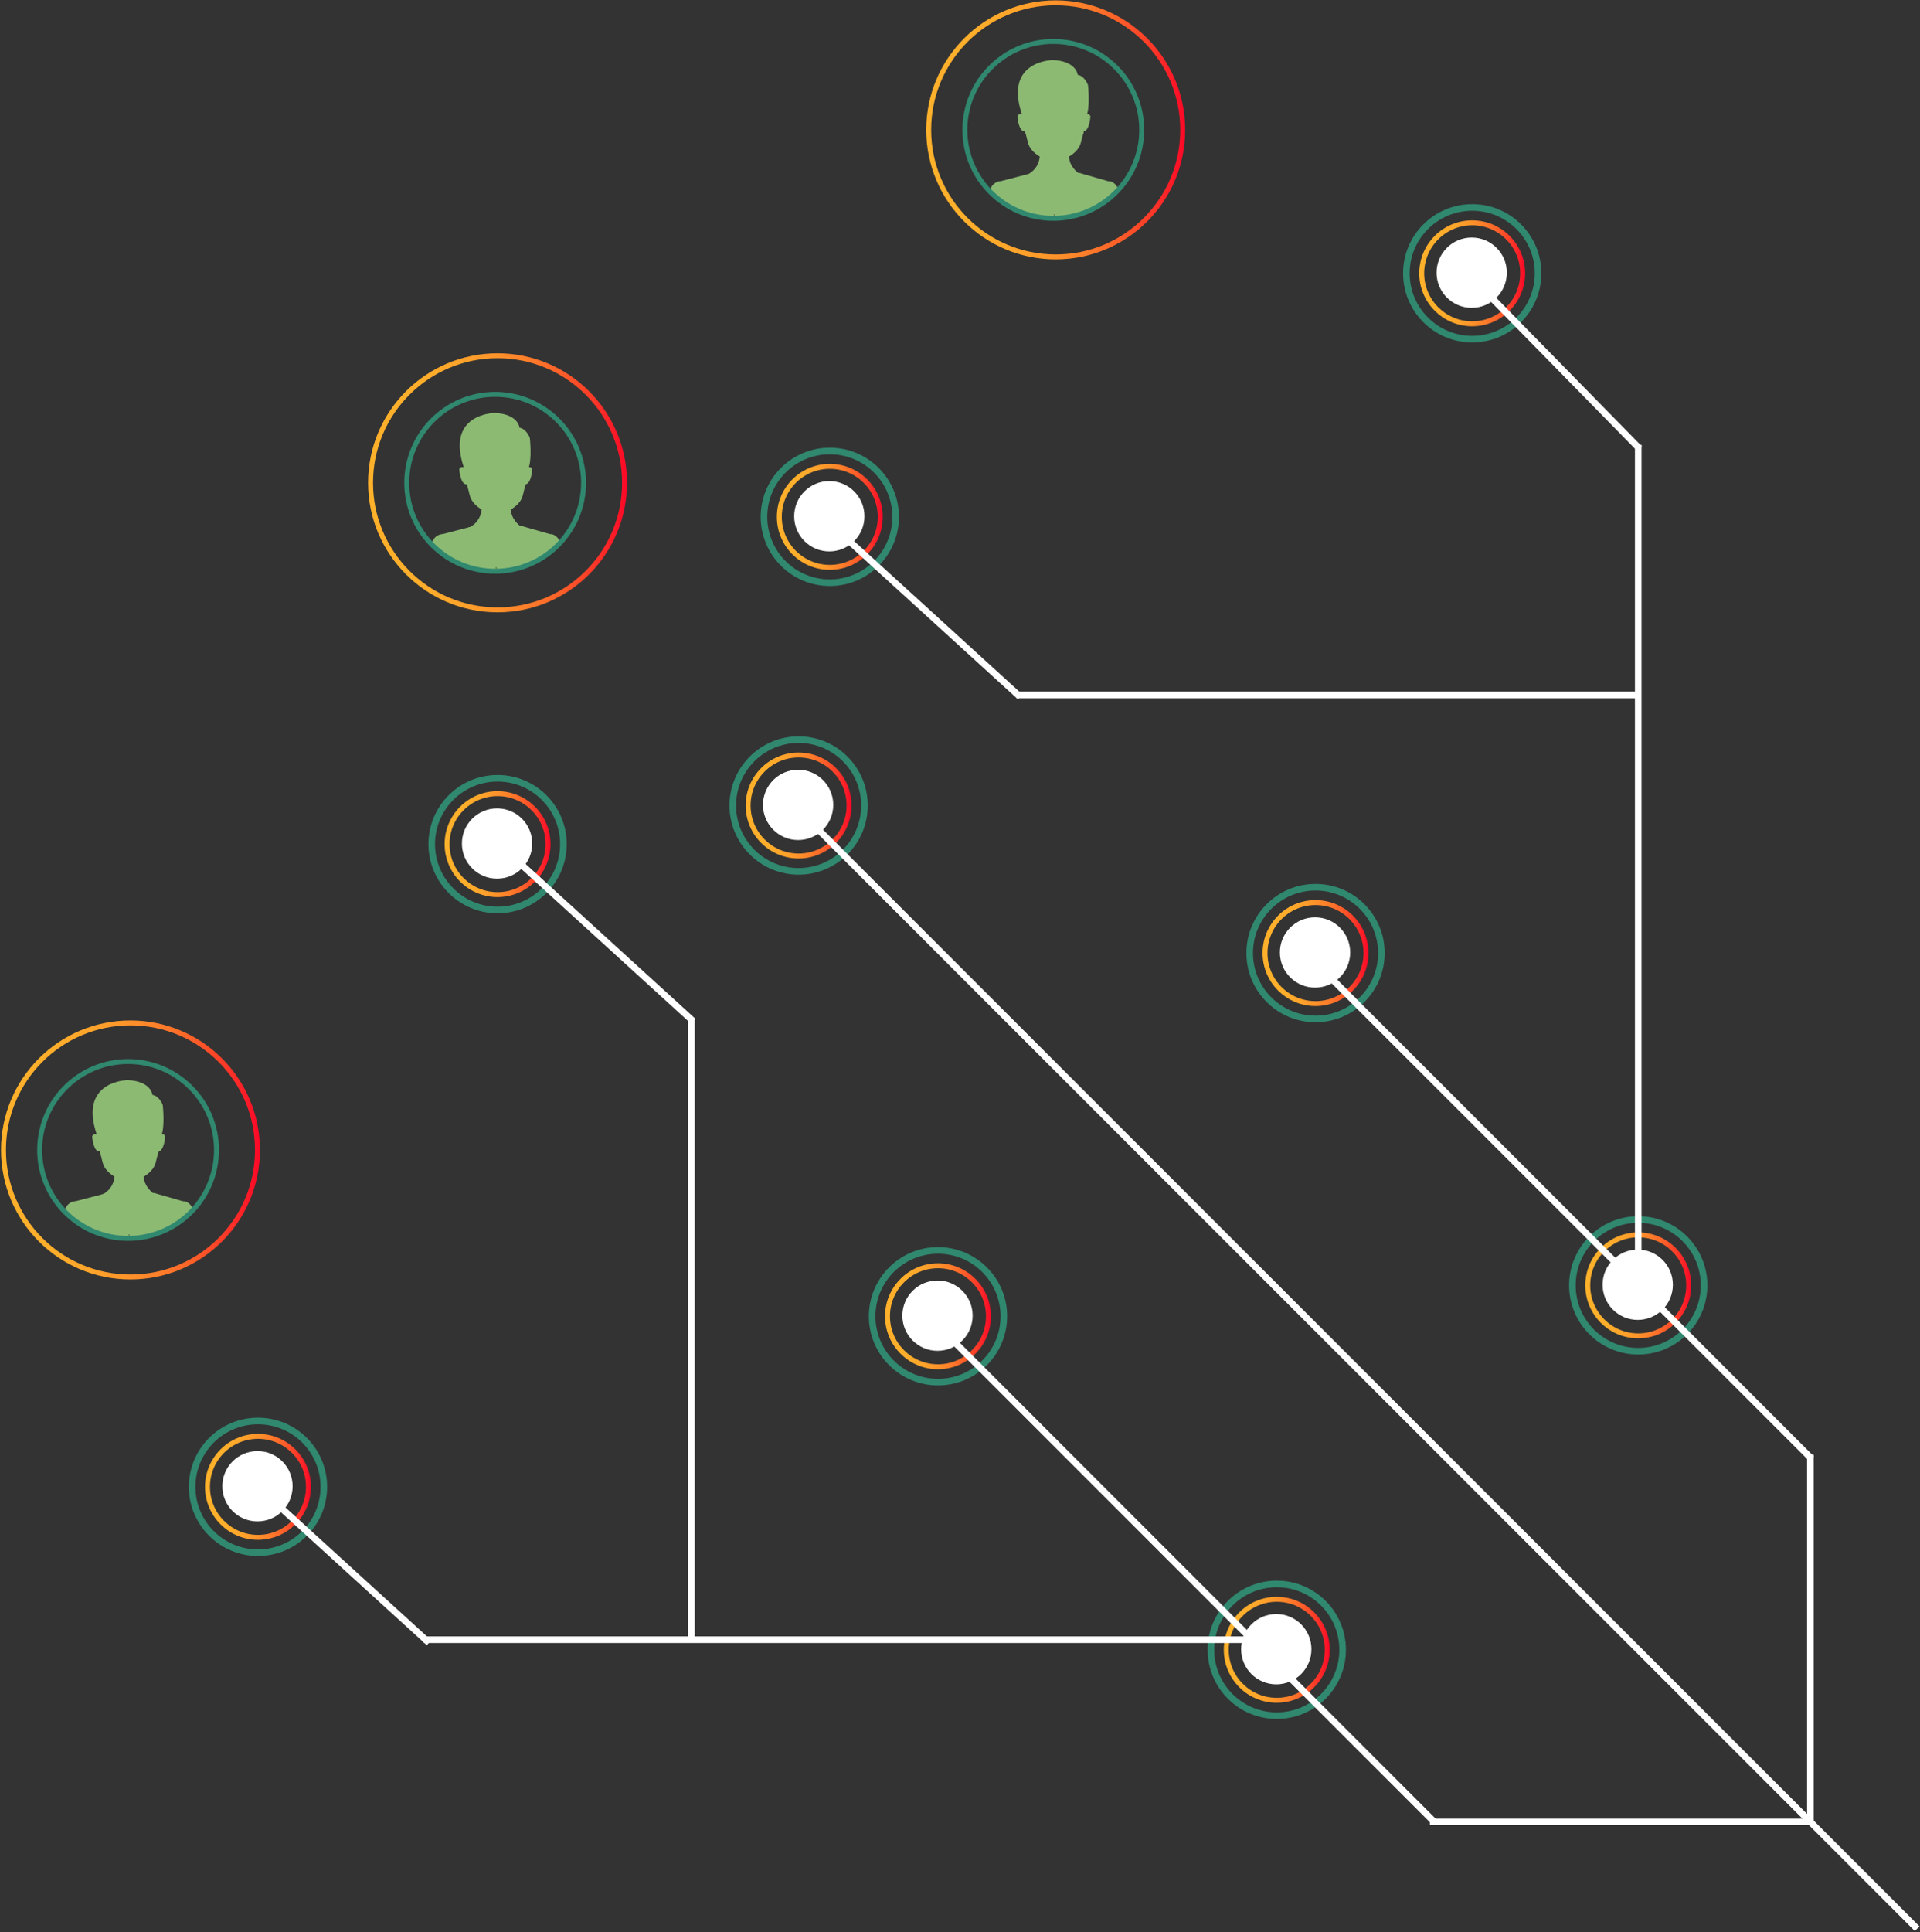 <svg width="1165" height="1172" viewBox="0 0 1165 1172" fill="none" xmlns="http://www.w3.org/2000/svg">
<rect x="0" y="0" width="1165" height="1172" fill="#333333" stroke="none"/>
<path d="M933.24 165.79C933.24 187.85 915.35 205.74 893.29 205.74C871.22 205.74 853.34 187.85 853.34 165.79C853.34 143.72 871.23 125.84 893.29 125.84C915.35 125.84 933.24 143.72 933.24 165.79Z" stroke="#30886F" stroke-width="4" stroke-miterlimit="10"/>
<path d="M923.909 165.79C923.909 182.7 910.199 196.42 893.279 196.42C876.359 196.42 862.649 182.7 862.649 165.79C862.649 148.87 876.359 135.16 893.279 135.16C910.199 135.16 923.909 148.87 923.909 165.79Z" stroke="url(#paint0_linear)" stroke-width="3" stroke-miterlimit="10"/>
<path d="M914.31 165.42C914.31 177.2 904.77 186.74 892.99 186.74C881.21 186.74 871.66 177.19 871.66 165.42C871.66 153.64 881.21 144.1 892.99 144.1C904.77 144.1 914.31 153.64 914.31 165.42Z" fill="white"/>
<path d="M543.459 313.53C543.459 335.59 525.57 353.48 503.51 353.48C481.44 353.48 463.56 335.59 463.56 313.53C463.56 291.46 481.45 273.58 503.51 273.58C525.57 273.58 543.459 291.47 543.459 313.53Z" stroke="#30886F" stroke-width="4" stroke-miterlimit="10"/>
<path d="M534.13 313.53C534.13 330.44 520.42 344.16 503.5 344.16C486.58 344.16 472.87 330.44 472.87 313.53C472.87 296.61 486.58 282.9 503.5 282.9C520.42 282.9 534.13 296.62 534.13 313.53Z" stroke="url(#paint1_linear)" stroke-width="3" stroke-miterlimit="10"/>
<path d="M524.53 313.16C524.53 324.94 514.99 334.48 503.21 334.48C491.43 334.48 481.88 324.93 481.88 313.16C481.88 301.38 491.43 291.84 503.21 291.84C514.99 291.84 524.53 301.38 524.53 313.16Z" fill="white"/>
<path d="M524.53 488.64C524.53 510.7 506.64 528.59 484.58 528.59C462.51 528.59 444.63 510.7 444.63 488.64C444.63 466.57 462.52 448.69 484.58 448.69C506.64 448.69 524.53 466.58 524.53 488.64Z" stroke="#30886F" stroke-width="4" stroke-miterlimit="10"/>
<path d="M515.199 488.64C515.199 505.55 501.489 519.27 484.569 519.27C467.649 519.27 453.939 505.55 453.939 488.64C453.939 471.72 467.649 458.01 484.569 458.01C501.489 458.01 515.199 471.72 515.199 488.64Z" stroke="url(#paint2_linear)" stroke-width="3" stroke-miterlimit="10"/>
<path d="M505.6 488.27C505.6 500.05 496.06 509.59 484.28 509.59C472.5 509.59 462.95 500.04 462.95 488.27C462.95 476.5 472.5 466.95 484.28 466.95C496.06 466.95 505.6 476.49 505.6 488.27Z" fill="white"/>
<path d="M341.86 512.07C341.86 534.13 323.97 552.02 301.91 552.02C279.84 552.02 261.96 534.13 261.96 512.07C261.96 490 279.85 472.12 301.91 472.12C323.97 472.12 341.86 490.01 341.86 512.07Z" stroke="#30886F" stroke-width="4" stroke-miterlimit="10"/>
<path d="M332.54 512.07C332.54 528.98 318.83 542.7 301.91 542.7C284.99 542.7 271.28 528.98 271.28 512.07C271.28 495.15 284.99 481.44 301.91 481.44C318.82 481.44 332.54 495.16 332.54 512.07Z" stroke="url(#paint3_linear)" stroke-width="3" stroke-miterlimit="10"/>
<path d="M322.93 511.7C322.93 523.48 313.39 533.02 301.61 533.02C289.83 533.02 280.28 523.47 280.28 511.7C280.28 499.93 289.83 490.38 301.61 490.38C313.39 490.38 322.93 499.92 322.93 511.7Z" fill="white"/>
<path d="M196.49 901.95C196.49 924.01 178.6 941.9 156.54 941.9C134.47 941.9 116.59 924.01 116.59 901.95C116.59 879.88 134.48 862 156.54 862C178.6 862 196.49 879.89 196.49 901.95Z" stroke="#30886F" stroke-width="4" stroke-miterlimit="10"/>
<path d="M187.159 901.95C187.159 918.86 173.449 932.58 156.529 932.58C139.609 932.58 125.899 918.86 125.899 901.95C125.899 885.03 139.609 871.32 156.529 871.32C173.449 871.32 187.159 885.04 187.159 901.95Z" stroke="url(#paint4_linear)" stroke-width="3" stroke-miterlimit="10"/>
<path d="M177.549 901.58C177.549 913.36 168.009 922.9 156.229 922.9C144.449 922.9 134.899 913.35 134.899 901.58C134.899 889.8 144.449 880.26 156.229 880.26C168.009 880.26 177.549 889.8 177.549 901.58Z" fill="white"/>
<path d="M609.1 798.48C609.1 820.54 591.21 838.43 569.15 838.43C547.08 838.43 529.2 820.54 529.2 798.48C529.2 776.41 547.09 758.53 569.15 758.53C591.21 758.53 609.1 776.42 609.1 798.48Z" stroke="#30886F" stroke-width="4" stroke-miterlimit="10"/>
<path d="M599.77 798.48C599.77 815.39 586.06 829.11 569.14 829.11C552.22 829.11 538.51 815.39 538.51 798.48C538.51 781.56 552.22 767.85 569.14 767.85C586.06 767.85 599.77 781.57 599.77 798.48Z" stroke="url(#paint5_linear)" stroke-width="3" stroke-miterlimit="10"/>
<path d="M590.17 798.11C590.17 809.89 580.629 819.43 568.849 819.43C557.069 819.43 547.52 809.88 547.52 798.11C547.52 786.33 557.069 776.79 568.849 776.79C580.629 776.79 590.17 786.33 590.17 798.11Z" fill="white"/>
<path d="M814.66 1000.8C814.66 1022.86 796.77 1040.75 774.71 1040.75C752.64 1040.75 734.76 1022.86 734.76 1000.8C734.76 978.73 752.65 960.85 774.71 960.85C796.77 960.85 814.66 978.73 814.66 1000.8Z" stroke="#30886F" stroke-width="4" stroke-miterlimit="10"/>
<path d="M805.329 1000.8C805.329 1017.71 791.619 1031.43 774.699 1031.43C757.779 1031.43 744.069 1017.71 744.069 1000.8C744.069 983.88 757.779 970.17 774.699 970.17C791.619 970.17 805.329 983.88 805.329 1000.8Z" stroke="url(#paint6_linear)" stroke-width="3" stroke-miterlimit="10"/>
<path d="M795.73 1000.43C795.73 1012.21 786.19 1021.75 774.41 1021.75C762.63 1021.75 753.08 1012.2 753.08 1000.43C753.08 988.65 762.63 979.11 774.41 979.11C786.19 979.11 795.73 988.65 795.73 1000.43Z" fill="white"/>
<path d="M1033.98 779.73C1033.98 801.79 1016.09 819.68 994.03 819.68C971.96 819.68 954.08 801.79 954.08 779.73C954.08 757.66 971.97 739.78 994.03 739.78C1016.1 739.77 1033.98 757.66 1033.98 779.73Z" stroke="#30886F" stroke-width="4" stroke-miterlimit="10"/>
<path d="M1024.66 779.73C1024.66 796.64 1010.95 810.36 994.029 810.36C977.109 810.36 963.399 796.64 963.399 779.73C963.399 762.81 977.109 749.1 994.029 749.1C1010.95 749.1 1024.66 762.81 1024.66 779.73Z" stroke="url(#paint7_linear)" stroke-width="3" stroke-miterlimit="10"/>
<path d="M1015.05 779.35C1015.05 791.13 1005.51 800.67 993.729 800.67C981.949 800.67 972.399 791.12 972.399 779.35C972.399 767.57 981.949 758.03 993.729 758.03C1005.51 758.03 1015.05 767.57 1015.05 779.35Z" fill="white"/>
<path d="M838.18 578.16C838.18 600.22 820.29 618.11 798.23 618.11C776.16 618.11 758.28 600.22 758.28 578.16C758.28 556.09 776.17 538.21 798.23 538.21C820.29 538.21 838.18 556.1 838.18 578.16Z" stroke="#30886F" stroke-width="4" stroke-miterlimit="10"/>
<path d="M828.85 578.16C828.85 595.07 815.14 608.79 798.22 608.79C781.3 608.79 767.59 595.07 767.59 578.16C767.59 561.24 781.3 547.53 798.22 547.53C815.14 547.53 828.85 561.24 828.85 578.16Z" stroke="url(#paint8_linear)" stroke-width="3" stroke-miterlimit="10"/>
<path d="M819.25 577.79C819.25 589.57 809.71 599.11 797.93 599.11C786.15 599.11 776.6 589.56 776.6 577.79C776.6 566.01 786.15 556.47 797.93 556.47C809.71 556.47 819.25 566.01 819.25 577.79Z" fill="white"/>
<path d="M496.551 503.28L1163.27 1170" stroke="white" stroke-width="4" stroke-miterlimit="10"/>
<path d="M792.471 578.16L1099.19 884.88" stroke="white" stroke-width="4" stroke-miterlimit="10"/>
<path d="M563.51 798.48L870.23 1105.2" stroke="white" stroke-width="4" stroke-miterlimit="10"/>
<path d="M1098.47 882.36V1107" stroke="white" stroke-width="4" stroke-miterlimit="10"/>
<path d="M867.59 1105.2H1098.47" stroke="white" stroke-width="4" stroke-miterlimit="10"/>
<path d="M257.09 994.68H759.71" stroke="white" stroke-width="4" stroke-miterlimit="10"/>
<path d="M994.03 269.84V779.72" stroke="white" stroke-width="4" stroke-miterlimit="10"/>
<path d="M419.561 994.68V617.47" stroke="white" stroke-width="4" stroke-miterlimit="10"/>
<path d="M994.03 421.56H616.82" stroke="white" stroke-width="4" stroke-miterlimit="10"/>
<path d="M316.86 524.93L420.65 619.51" stroke="white" stroke-width="4" stroke-miterlimit="10"/>
<path d="M156.53 901.95L260.32 996.53" stroke="white" stroke-width="4" stroke-miterlimit="10"/>
<path d="M515.271 328.2L619.061 422.78" stroke="white" stroke-width="4" stroke-miterlimit="10"/>
<path d="M896.521 171.92L994.83 272.18" stroke="white" stroke-width="4" stroke-miterlimit="10"/>
<path d="M156.23 697.591C156.23 740.151 121.73 774.651 79.17 774.651C36.6 774.651 2.11 740.151 2.11 697.591C2.11 655.021 36.6 620.521 79.17 620.521C121.73 620.531 156.23 655.031 156.23 697.591Z" stroke="url(#paint9_linear)" stroke-width="3" stroke-miterlimit="10"/>
<path d="M100.25 689.37C99.74 688.1 98.78 687.91 97.89 688.07C98 686.42 98.05 684.59 98.06 682.4C98.1 666.55 89.57 661.96 78.38 661.65H78.37C67.19 661.96 58.65 666.56 58.7 682.4C58.7 684.66 58.76 686.53 58.87 688.23C57.86 687.89 56.55 687.82 55.92 689.38C55.92 689.38 56.58 699.03 60.6 698.53C61.07 700.44 61.63 702.62 62.32 705.29C64.21 712.71 74.29 716.62 78.13 716.87C78.21 716.86 78.3 716.86 78.39 716.85C78.47 716.86 78.56 716.86 78.64 716.87C82.48 716.61 92.56 712.7 94.45 705.29C95.13 702.62 95.7 700.43 96.16 698.52C99.66 698.05 100.25 689.37 100.25 689.37Z" fill="#8CBA73"/>
<path d="M58.961 688.96L60.711 699.48L62.161 700.42L60.711 685.66L63.201 679.77C76.921 675.55 79.401 669.41 79.401 669.41C95.751 669.74 93.541 681.1 93.541 681.1L95.941 686.2L94.491 700.97L95.941 700.03L97.691 689.51C100.331 683.72 98.741 670.3 98.741 670.3C98.741 670.3 96.751 664.83 92.511 664.2C92.511 664.2 91.861 655.87 77.521 655.23C77.521 655.22 47.111 655.38 58.961 688.96Z" fill="#8CBA73"/>
<path d="M62.73 724.3L45.9 728.68C45.13 728.72 43.86 728.9 42.56 729.69C39.64 731.47 39.14 734.8 39.07 735.32C46.27 739.93 53.46 744.54 60.66 749.15C65.75 750.4 72.97 751.59 81.59 751.1C88.44 750.72 94.21 749.39 98.59 748.04C104.95 743.48 111.31 738.92 117.68 734.36C117.27 733.4 115.39 729.26 111.91 728.74C111.6 728.69 111.27 728.67 110.91 728.69C105.04 727 99.16 725.32 93.29 723.63L78.34 749.65L62.73 724.3Z" fill="#8CBA73"/>
<path d="M69.46 713.74C69.46 713.74 69.39 720.5 62.73 724.3L52.95 728.12L68.6 749H86.82L104.84 728.12L92.71 723.63C92.71 723.63 87.27 719.61 87.29 713.74" fill="#8CBA73"/>
<path d="M131.37 697.59C131.37 727.22 107.36 751.24 77.73 751.24C48.1 751.24 24.07 727.22 24.07 697.59C24.07 667.96 48.1 643.94 77.73 643.94C107.36 643.94 131.37 667.96 131.37 697.59Z" stroke="#30886F" stroke-width="3" stroke-miterlimit="10"/>
<path d="M378.971 292.88C378.971 335.44 344.471 369.94 301.911 369.94C259.341 369.94 224.851 335.44 224.851 292.88C224.851 250.31 259.341 215.81 301.911 215.81C344.471 215.81 378.971 250.32 378.971 292.88Z" stroke="url(#paint10_linear)" stroke-width="3" stroke-miterlimit="10"/>
<path d="M322.99 284.66C322.48 283.39 321.52 283.2 320.63 283.36C320.74 281.71 320.79 279.88 320.8 277.69C320.84 261.84 312.31 257.25 301.12 256.94H301.11C289.93 257.25 281.39 261.85 281.44 277.69C281.44 279.95 281.5 281.82 281.61 283.52C280.6 283.18 279.29 283.11 278.66 284.67C278.66 284.67 279.32 294.32 283.34 293.82C283.81 295.73 284.37 297.91 285.06 300.58C286.95 308 297.03 311.91 300.87 312.16C300.95 312.15 301.04 312.15 301.13 312.14C301.21 312.15 301.3 312.15 301.38 312.16C305.22 311.9 315.3 307.99 317.19 300.58C317.87 297.91 318.44 295.72 318.9 293.81C322.39 293.34 322.99 284.66 322.99 284.66Z" fill="#8CBA73"/>
<path d="M281.69 284.25L283.44 294.77L284.89 295.71L283.44 280.95L285.93 275.06C299.65 270.84 302.13 264.7 302.13 264.7C318.48 265.03 316.27 276.39 316.27 276.39L318.67 281.49L317.22 296.26L318.67 295.32L320.42 284.8C323.06 279.01 321.47 265.59 321.47 265.59C321.47 265.59 319.48 260.12 315.24 259.49C315.24 259.49 314.59 251.16 300.25 250.52C300.26 250.5 269.84 250.67 281.69 284.25Z" fill="#8CBA73"/>
<path d="M285.471 319.59L268.641 323.97C267.871 324.01 266.601 324.19 265.301 324.98C262.381 326.76 261.881 330.09 261.811 330.61C269.011 335.22 276.201 339.83 283.401 344.44C288.491 345.69 295.711 346.88 304.331 346.39C311.181 346.01 316.951 344.68 321.331 343.33C327.691 338.77 334.051 334.21 340.421 329.65C340.011 328.69 338.131 324.55 334.651 324.03C334.341 323.98 334.011 323.96 333.651 323.98C327.781 322.29 321.901 320.61 316.031 318.92L301.081 344.94L285.471 319.59Z" fill="#8CBA73"/>
<path d="M292.2 309.03C292.2 309.03 292.13 315.79 285.47 319.59L275.69 323.41L291.34 344.29H309.56L327.58 323.41L315.45 318.92C315.45 318.92 310.01 314.9 310.03 309.03" fill="#8CBA73"/>
<path d="M354.101 292.88C354.101 322.51 330.091 346.53 300.461 346.53C270.831 346.53 246.801 322.51 246.801 292.88C246.801 263.25 270.831 239.23 300.461 239.23C330.091 239.23 354.101 263.25 354.101 292.88Z" stroke="#30886F" stroke-width="3" stroke-miterlimit="10"/>
<path d="M717.631 78.79C717.631 121.35 683.131 155.85 640.571 155.85C598.001 155.85 563.511 121.35 563.511 78.79C563.511 36.22 598.001 1.72 640.571 1.72C683.131 1.72 717.631 36.22 717.631 78.79Z" stroke="url(#paint11_linear)" stroke-width="3" stroke-miterlimit="10"/>
<path d="M661.65 70.57C661.14 69.3 660.18 69.11 659.29 69.27C659.4 67.62 659.45 65.79 659.46 63.6C659.5 47.75 650.97 43.16 639.78 42.85H639.77C628.59 43.16 620.05 47.76 620.1 63.6C620.1 65.86 620.16 67.73 620.27 69.43C619.26 69.09 617.95 69.02 617.32 70.58C617.32 70.58 617.98 80.23 622 79.73C622.47 81.64 623.03 83.82 623.72 86.49C625.61 93.91 635.69 97.82 639.53 98.07C639.61 98.06 639.7 98.06 639.79 98.05C639.87 98.06 639.96 98.06 640.04 98.07C643.88 97.81 653.96 93.9 655.85 86.49C656.53 83.82 657.1 81.63 657.56 79.72C661.05 79.25 661.65 70.57 661.65 70.57Z" fill="#8CBA73"/>
<path d="M620.351 70.15L622.101 80.67L623.551 81.61L622.101 66.85L624.591 60.96C638.311 56.74 640.791 50.6 640.791 50.6C657.141 50.93 654.931 62.29 654.931 62.29L657.331 67.39L655.881 82.16L657.331 81.22L659.081 70.7C661.721 64.91 660.131 51.49 660.131 51.49C660.131 51.49 658.141 46.02 653.901 45.39C653.901 45.39 653.251 37.06 638.911 36.42C638.921 36.41 608.501 36.58 620.351 70.15Z" fill="#8CBA73"/>
<path d="M624.131 105.5L607.301 109.88C606.531 109.92 605.261 110.1 603.961 110.89C601.041 112.67 600.541 116 600.471 116.52C607.671 121.13 614.861 125.74 622.061 130.35C627.151 131.6 634.371 132.79 642.991 132.3C649.841 131.92 655.611 130.59 659.991 129.24C666.351 124.68 672.711 120.12 679.081 115.56C678.671 114.6 676.791 110.46 673.311 109.94C673.001 109.89 672.671 109.87 672.311 109.89C666.441 108.2 660.561 106.52 654.691 104.83L639.741 130.85L624.131 105.5Z" fill="#8CBA73"/>
<path d="M630.861 94.94C630.861 94.94 630.791 101.7 624.131 105.5L614.351 109.32L630.001 130.2H648.221L666.241 109.32L654.111 104.83C654.111 104.83 648.671 100.81 648.691 94.94" fill="#8CBA73"/>
<path d="M692.76 78.79C692.76 108.42 668.75 132.44 639.12 132.44C609.49 132.44 585.46 108.42 585.46 78.79C585.46 49.16 609.49 25.14 639.12 25.14C668.75 25.14 692.76 49.15 692.76 78.79Z" stroke="#30886F" stroke-width="3" stroke-miterlimit="10"/>
<defs>
<linearGradient id="paint0_linear" x1="861.158" y1="165.791" x2="925.413" y2="165.791" gradientUnits="userSpaceOnUse">
<stop stop-color="#FEB12B"/>
<stop offset="0.198" stop-color="#FEAE2B"/>
<stop offset="0.352" stop-color="#FEA42B"/>
<stop offset="0.492" stop-color="#FD932A"/>
<stop offset="0.623" stop-color="#FD7C2A"/>
<stop offset="0.748" stop-color="#FD5E29"/>
<stop offset="0.869" stop-color="#FC3928"/>
<stop offset="0.984" stop-color="#FB0E27"/>
<stop offset="0.995" stop-color="#FB0927"/>
</linearGradient>
<linearGradient id="paint1_linear" x1="471.379" y1="313.534" x2="535.635" y2="313.534" gradientUnits="userSpaceOnUse">
<stop stop-color="#FEB12B"/>
<stop offset="0.198" stop-color="#FEAE2B"/>
<stop offset="0.352" stop-color="#FEA42B"/>
<stop offset="0.492" stop-color="#FD932A"/>
<stop offset="0.623" stop-color="#FD7C2A"/>
<stop offset="0.748" stop-color="#FD5E29"/>
<stop offset="0.869" stop-color="#FC3928"/>
<stop offset="0.984" stop-color="#FB0E27"/>
<stop offset="0.995" stop-color="#FB0927"/>
</linearGradient>
<linearGradient id="paint2_linear" x1="452.448" y1="488.642" x2="516.703" y2="488.642" gradientUnits="userSpaceOnUse">
<stop stop-color="#FEB12B"/>
<stop offset="0.198" stop-color="#FEAE2B"/>
<stop offset="0.352" stop-color="#FEA42B"/>
<stop offset="0.492" stop-color="#FD932A"/>
<stop offset="0.623" stop-color="#FD7C2A"/>
<stop offset="0.748" stop-color="#FD5E29"/>
<stop offset="0.869" stop-color="#FC3928"/>
<stop offset="0.984" stop-color="#FB0E27"/>
<stop offset="0.995" stop-color="#FB0927"/>
</linearGradient>
<linearGradient id="paint3_linear" x1="269.781" y1="512.073" x2="334.037" y2="512.073" gradientUnits="userSpaceOnUse">
<stop stop-color="#FEB12B"/>
<stop offset="0.198" stop-color="#FEAE2B"/>
<stop offset="0.352" stop-color="#FEA42B"/>
<stop offset="0.492" stop-color="#FD932A"/>
<stop offset="0.623" stop-color="#FD7C2A"/>
<stop offset="0.748" stop-color="#FD5E29"/>
<stop offset="0.869" stop-color="#FC3928"/>
<stop offset="0.984" stop-color="#FB0E27"/>
<stop offset="0.995" stop-color="#FB0927"/>
</linearGradient>
<linearGradient id="paint4_linear" x1="124.404" y1="901.953" x2="188.66" y2="901.953" gradientUnits="userSpaceOnUse">
<stop stop-color="#FEB12B"/>
<stop offset="0.198" stop-color="#FEAE2B"/>
<stop offset="0.352" stop-color="#FEA42B"/>
<stop offset="0.492" stop-color="#FD932A"/>
<stop offset="0.623" stop-color="#FD7C2A"/>
<stop offset="0.748" stop-color="#FD5E29"/>
<stop offset="0.869" stop-color="#FC3928"/>
<stop offset="0.984" stop-color="#FB0E27"/>
<stop offset="0.995" stop-color="#FB0927"/>
</linearGradient>
<linearGradient id="paint5_linear" x1="537.019" y1="798.483" x2="601.275" y2="798.483" gradientUnits="userSpaceOnUse">
<stop stop-color="#FEB12B"/>
<stop offset="0.198" stop-color="#FEAE2B"/>
<stop offset="0.352" stop-color="#FEA42B"/>
<stop offset="0.492" stop-color="#FD932A"/>
<stop offset="0.623" stop-color="#FD7C2A"/>
<stop offset="0.748" stop-color="#FD5E29"/>
<stop offset="0.869" stop-color="#FC3928"/>
<stop offset="0.984" stop-color="#FB0E27"/>
<stop offset="0.995" stop-color="#FB0927"/>
</linearGradient>
<linearGradient id="paint6_linear" x1="742.579" y1="1000.8" x2="806.834" y2="1000.8" gradientUnits="userSpaceOnUse">
<stop stop-color="#FEB12B"/>
<stop offset="0.198" stop-color="#FEAE2B"/>
<stop offset="0.352" stop-color="#FEA42B"/>
<stop offset="0.492" stop-color="#FD932A"/>
<stop offset="0.623" stop-color="#FD7C2A"/>
<stop offset="0.748" stop-color="#FD5E29"/>
<stop offset="0.869" stop-color="#FC3928"/>
<stop offset="0.984" stop-color="#FB0E27"/>
<stop offset="0.995" stop-color="#FB0927"/>
</linearGradient>
<linearGradient id="paint7_linear" x1="961.902" y1="779.725" x2="1026.16" y2="779.725" gradientUnits="userSpaceOnUse">
<stop stop-color="#FEB12B"/>
<stop offset="0.198" stop-color="#FEAE2B"/>
<stop offset="0.352" stop-color="#FEA42B"/>
<stop offset="0.492" stop-color="#FD932A"/>
<stop offset="0.623" stop-color="#FD7C2A"/>
<stop offset="0.748" stop-color="#FD5E29"/>
<stop offset="0.869" stop-color="#FC3928"/>
<stop offset="0.984" stop-color="#FB0E27"/>
<stop offset="0.995" stop-color="#FB0927"/>
</linearGradient>
<linearGradient id="paint8_linear" x1="766.099" y1="578.162" x2="830.354" y2="578.162" gradientUnits="userSpaceOnUse">
<stop stop-color="#FEB12B"/>
<stop offset="0.198" stop-color="#FEAE2B"/>
<stop offset="0.352" stop-color="#FEA42B"/>
<stop offset="0.492" stop-color="#FD932A"/>
<stop offset="0.623" stop-color="#FD7C2A"/>
<stop offset="0.748" stop-color="#FD5E29"/>
<stop offset="0.869" stop-color="#FC3928"/>
<stop offset="0.984" stop-color="#FB0E27"/>
<stop offset="0.995" stop-color="#FB0927"/>
</linearGradient>
<linearGradient id="paint9_linear" x1="0.611" y1="697.593" x2="157.732" y2="697.593" gradientUnits="userSpaceOnUse">
<stop stop-color="#FEB12B"/>
<stop offset="0.198" stop-color="#FEAE2B"/>
<stop offset="0.352" stop-color="#FEA42B"/>
<stop offset="0.492" stop-color="#FD932A"/>
<stop offset="0.623" stop-color="#FD7C2A"/>
<stop offset="0.748" stop-color="#FD5E29"/>
<stop offset="0.869" stop-color="#FC3928"/>
<stop offset="0.984" stop-color="#FB0E27"/>
<stop offset="0.995" stop-color="#FB0927"/>
</linearGradient>
<linearGradient id="paint10_linear" x1="223.347" y1="292.88" x2="380.468" y2="292.88" gradientUnits="userSpaceOnUse">
<stop stop-color="#FEB12B"/>
<stop offset="0.198" stop-color="#FEAE2B"/>
<stop offset="0.352" stop-color="#FEA42B"/>
<stop offset="0.492" stop-color="#FD932A"/>
<stop offset="0.623" stop-color="#FD7C2A"/>
<stop offset="0.748" stop-color="#FD5E29"/>
<stop offset="0.869" stop-color="#FC3928"/>
<stop offset="0.984" stop-color="#FB0E27"/>
<stop offset="0.995" stop-color="#FB0927"/>
</linearGradient>
<linearGradient id="paint11_linear" x1="562.006" y1="78.787" x2="719.127" y2="78.787" gradientUnits="userSpaceOnUse">
<stop stop-color="#FEB12B"/>
<stop offset="0.198" stop-color="#FEAE2B"/>
<stop offset="0.352" stop-color="#FEA42B"/>
<stop offset="0.492" stop-color="#FD932A"/>
<stop offset="0.623" stop-color="#FD7C2A"/>
<stop offset="0.748" stop-color="#FD5E29"/>
<stop offset="0.869" stop-color="#FC3928"/>
<stop offset="0.984" stop-color="#FB0E27"/>
<stop offset="0.995" stop-color="#FB0927"/>
</linearGradient>
</defs>
</svg>
